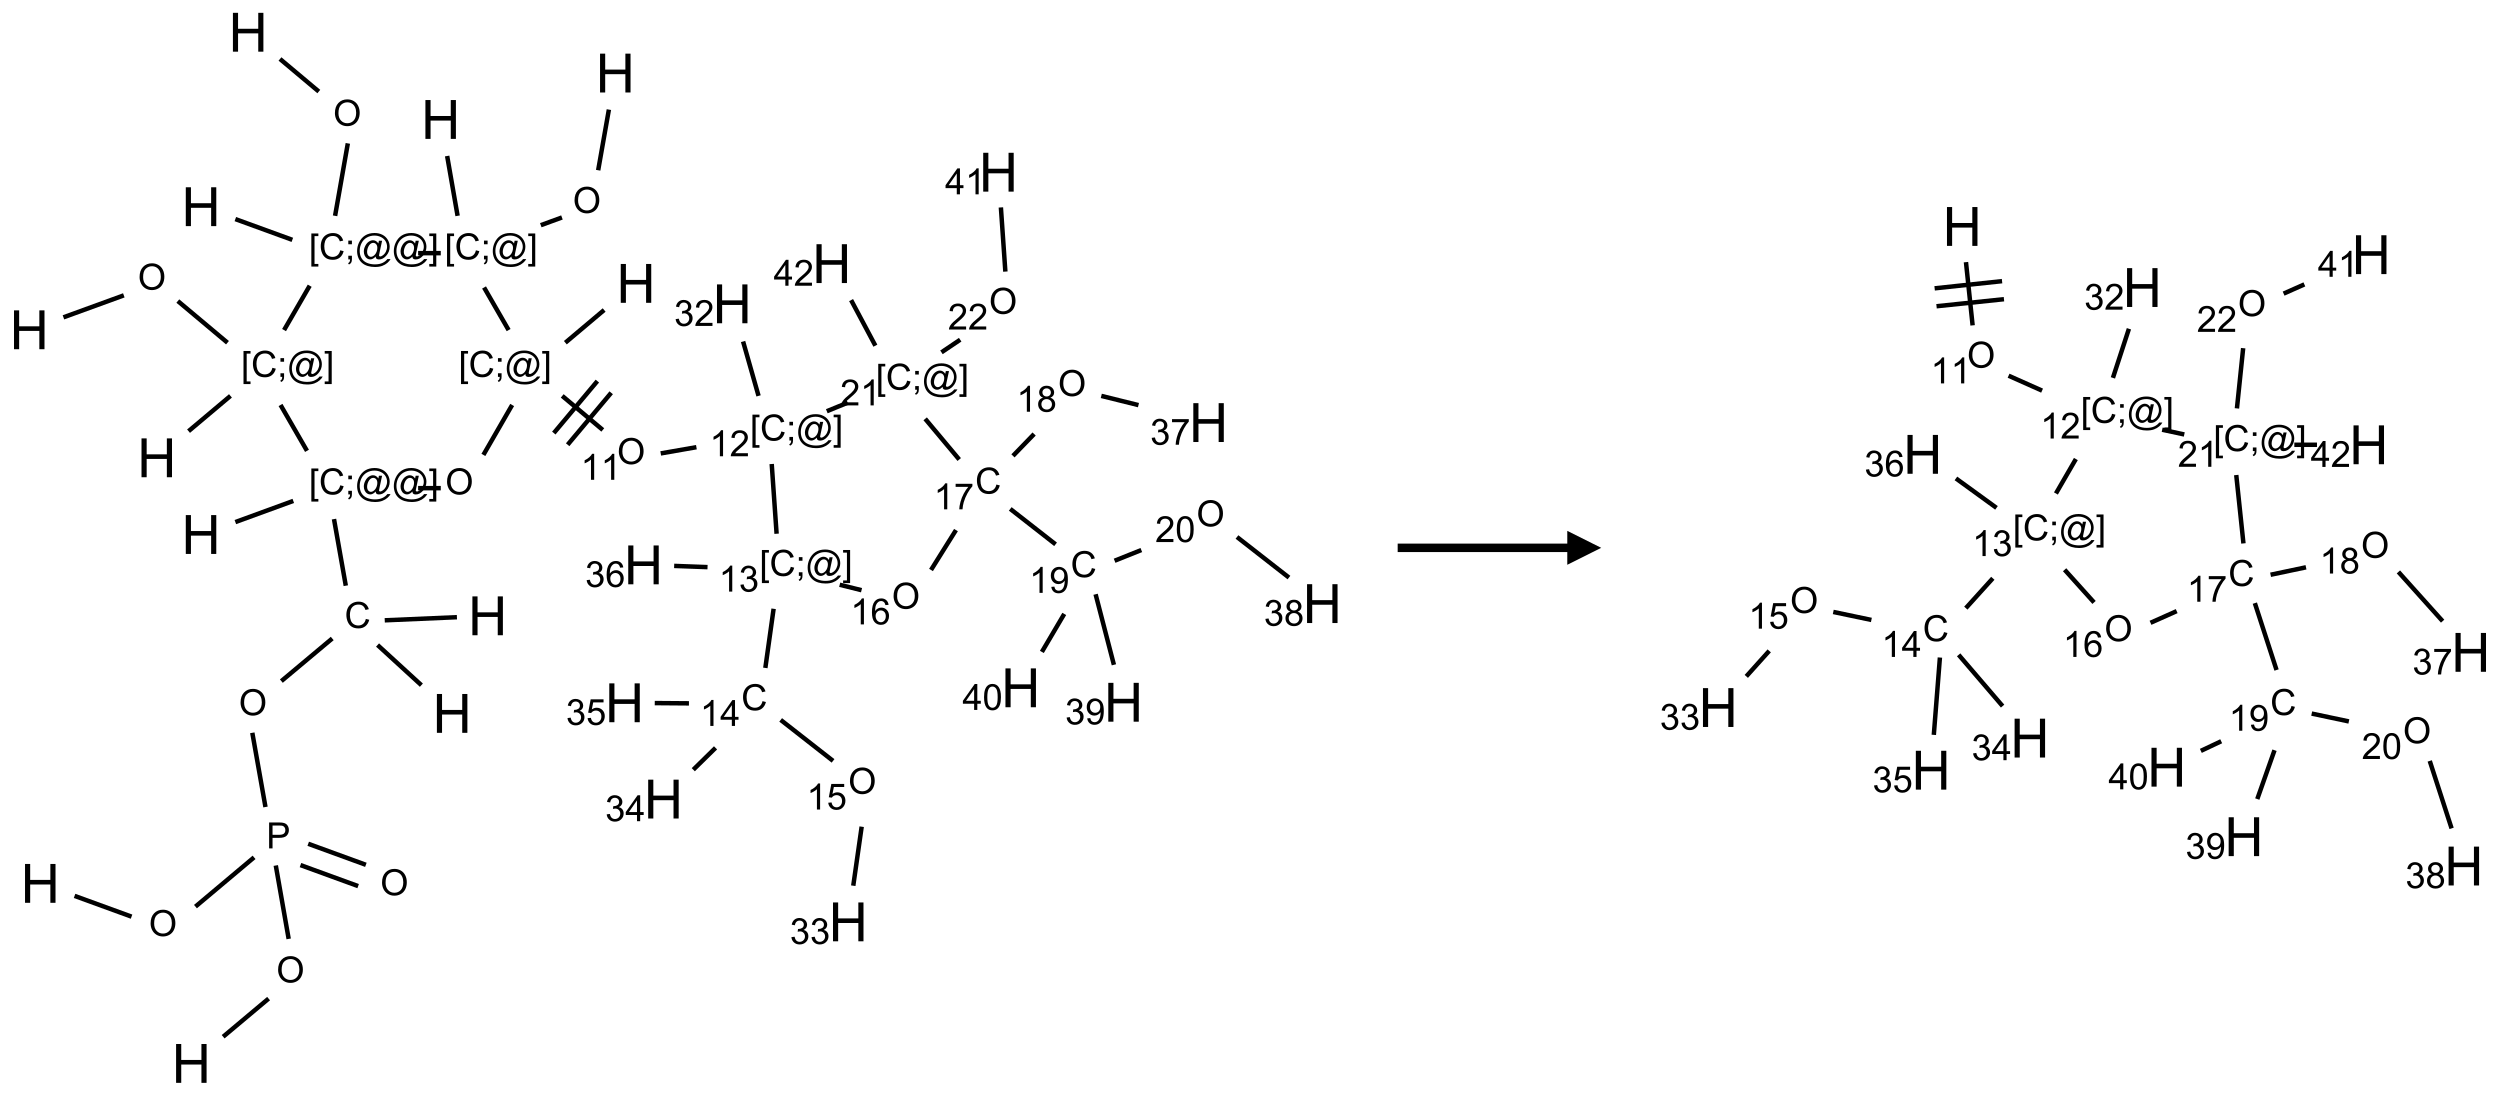<?xml version="1.0" encoding="UTF-8"?>
<svg xmlns="http://www.w3.org/2000/svg" xmlns:xlink="http://www.w3.org/1999/xlink" width="737" height="323" viewBox="0 0 737 323">
<defs>
<g>
<g id="glyph-0-0">
<path d="M 2 0 L 2 -10 L 10 -10 L 10 0 Z M 2.25 -0.25 L 9.75 -0.25 L 9.75 -9.75 L 2.25 -9.75 Z M 2.25 -0.25 "/>
</g>
<g id="glyph-0-1">
<path d="M 1.281 0 L 1.281 -11.453 L 2.797 -11.453 L 2.797 -6.75 L 8.75 -6.75 L 8.75 -11.453 L 10.266 -11.453 L 10.266 0 L 8.75 0 L 8.75 -5.398 L 2.797 -5.398 L 2.797 0 Z M 1.281 0 "/>
</g>
<g id="glyph-1-0">
<path d="M 1.332 0 L 1.332 -6.668 L 6.668 -6.668 L 6.668 0 Z M 1.5 -0.168 L 6.5 -0.168 L 6.5 -6.5 L 1.5 -6.5 Z M 1.5 -0.168 "/>
</g>
<g id="glyph-1-1">
<path d="M 0.516 -3.719 C 0.516 -4.984 0.855 -5.977 1.535 -6.695 C 2.215 -7.414 3.094 -7.77 4.172 -7.77 C 4.875 -7.77 5.512 -7.602 6.078 -7.266 C 6.645 -6.93 7.074 -6.461 7.371 -5.855 C 7.668 -5.254 7.816 -4.57 7.816 -3.809 C 7.816 -3.035 7.66 -2.34 7.348 -1.73 C 7.035 -1.117 6.594 -0.656 6.02 -0.34 C 5.449 -0.027 4.828 0.129 4.168 0.129 C 3.449 0.129 2.805 -0.043 2.238 -0.391 C 1.672 -0.738 1.246 -1.211 0.953 -1.812 C 0.66 -2.414 0.516 -3.047 0.516 -3.719 Z M 1.559 -3.703 C 1.559 -2.781 1.805 -2.059 2.301 -1.527 C 2.793 -1 3.414 -0.734 4.16 -0.734 C 4.922 -0.734 5.547 -1 6.039 -1.535 C 6.531 -2.07 6.777 -2.828 6.777 -3.812 C 6.777 -4.434 6.672 -4.977 6.461 -5.441 C 6.25 -5.902 5.945 -6.262 5.539 -6.52 C 5.133 -6.773 4.68 -6.902 4.176 -6.902 C 3.461 -6.902 2.848 -6.656 2.332 -6.164 C 1.816 -5.672 1.559 -4.852 1.559 -3.703 Z M 1.559 -3.703 "/>
</g>
<g id="glyph-1-2">
<path d="M 0.723 2.121 L 0.723 -7.637 L 2.793 -7.637 L 2.793 -6.859 L 1.66 -6.859 L 1.66 1.344 L 2.793 1.344 L 2.793 2.121 Z M 0.723 2.121 "/>
</g>
<g id="glyph-1-3">
<path d="M 6.27 -2.676 L 7.281 -2.422 C 7.07 -1.594 6.688 -0.961 6.137 -0.523 C 5.586 -0.086 4.914 0.129 4.121 0.129 C 3.297 0.129 2.629 -0.039 2.113 -0.371 C 1.598 -0.707 1.203 -1.191 0.934 -1.828 C 0.664 -2.465 0.531 -3.145 0.531 -3.875 C 0.531 -4.672 0.684 -5.363 0.988 -5.957 C 1.293 -6.547 1.723 -6.996 2.285 -7.305 C 2.844 -7.613 3.461 -7.766 4.137 -7.766 C 4.898 -7.766 5.543 -7.57 6.062 -7.184 C 6.582 -6.793 6.945 -6.246 7.152 -5.543 L 6.156 -5.309 C 5.98 -5.863 5.723 -6.266 5.387 -6.52 C 5.051 -6.773 4.625 -6.902 4.113 -6.902 C 3.527 -6.902 3.039 -6.762 2.645 -6.48 C 2.25 -6.199 1.973 -5.82 1.812 -5.348 C 1.652 -4.871 1.574 -4.383 1.574 -3.879 C 1.574 -3.23 1.668 -2.664 1.855 -2.18 C 2.047 -1.695 2.34 -1.332 2.738 -1.094 C 3.137 -0.855 3.57 -0.734 4.035 -0.734 C 4.602 -0.734 5.082 -0.898 5.473 -1.223 C 5.867 -1.551 6.133 -2.035 6.27 -2.676 Z M 6.27 -2.676 "/>
</g>
<g id="glyph-1-4">
<path d="M 0.949 -4.465 L 0.949 -5.531 L 2.016 -5.531 L 2.016 -4.465 Z M 0.949 0 L 0.949 -1.066 L 2.016 -1.066 L 2.016 0 C 2.016 0.391 1.945 0.711 1.809 0.949 C 1.668 1.191 1.449 1.379 1.145 1.512 L 0.887 1.109 C 1.082 1.023 1.23 0.895 1.324 0.727 C 1.418 0.559 1.469 0.316 1.48 0 Z M 0.949 0 "/>
</g>
<g id="glyph-1-5">
<path d="M 6.047 -0.848 C 5.82 -0.59 5.57 -0.379 5.289 -0.223 C 5.008 -0.062 4.73 0.016 4.449 0.016 C 4.141 0.016 3.84 -0.074 3.547 -0.254 C 3.254 -0.434 3.02 -0.715 2.836 -1.09 C 2.652 -1.465 2.562 -1.875 2.562 -2.324 C 2.562 -2.875 2.703 -3.43 2.988 -3.98 C 3.27 -4.535 3.621 -4.953 4.043 -5.23 C 4.461 -5.508 4.871 -5.645 5.266 -5.645 C 5.566 -5.645 5.855 -5.566 6.129 -5.41 C 6.402 -5.25 6.641 -5.012 6.84 -4.688 L 7.016 -5.496 L 7.949 -5.496 L 7.199 -2 C 7.094 -1.516 7.043 -1.246 7.043 -1.191 C 7.043 -1.098 7.078 -1.02 7.148 -0.949 C 7.219 -0.883 7.305 -0.848 7.406 -0.848 C 7.59 -0.848 7.832 -0.953 8.129 -1.168 C 8.527 -1.445 8.84 -1.816 9.07 -2.285 C 9.301 -2.75 9.418 -3.234 9.418 -3.73 C 9.418 -4.309 9.27 -4.852 8.973 -5.355 C 8.676 -5.859 8.23 -6.262 7.645 -6.562 C 7.055 -6.863 6.406 -7.016 5.691 -7.016 C 4.879 -7.016 4.137 -6.824 3.465 -6.445 C 2.793 -6.066 2.273 -5.52 1.902 -4.809 C 1.535 -4.098 1.348 -3.34 1.348 -2.527 C 1.348 -1.676 1.535 -0.941 1.902 -0.328 C 2.273 0.285 2.809 0.742 3.508 1.035 C 4.207 1.328 4.984 1.473 5.832 1.473 C 6.742 1.473 7.504 1.32 8.121 1.016 C 8.734 0.711 9.195 0.34 9.5 -0.098 L 10.441 -0.098 C 10.266 0.266 9.961 0.637 9.531 1.016 C 9.102 1.395 8.59 1.695 7.996 1.914 C 7.402 2.133 6.688 2.246 5.848 2.246 C 5.078 2.246 4.367 2.145 3.715 1.949 C 3.066 1.75 2.512 1.453 2.051 1.055 C 1.594 0.656 1.25 0.199 1.016 -0.316 C 0.723 -0.973 0.578 -1.684 0.578 -2.441 C 0.578 -3.289 0.75 -4.098 1.098 -4.863 C 1.523 -5.805 2.125 -6.527 2.902 -7.027 C 3.684 -7.527 4.629 -7.777 5.738 -7.777 C 6.602 -7.777 7.375 -7.602 8.059 -7.246 C 8.746 -6.895 9.285 -6.371 9.684 -5.672 C 10.02 -5.07 10.188 -4.418 10.188 -3.715 C 10.188 -2.707 9.832 -1.812 9.125 -1.031 C 8.492 -0.328 7.801 0.02 7.051 0.02 C 6.812 0.02 6.617 -0.016 6.473 -0.09 C 6.324 -0.16 6.215 -0.266 6.145 -0.402 C 6.102 -0.488 6.066 -0.637 6.047 -0.848 Z M 3.527 -2.262 C 3.527 -1.785 3.641 -1.414 3.863 -1.152 C 4.09 -0.887 4.348 -0.754 4.641 -0.754 C 4.836 -0.754 5.039 -0.812 5.254 -0.93 C 5.469 -1.047 5.676 -1.219 5.871 -1.449 C 6.066 -1.676 6.23 -1.969 6.355 -2.32 C 6.48 -2.672 6.543 -3.027 6.543 -3.379 C 6.543 -3.852 6.426 -4.219 6.191 -4.48 C 5.957 -4.738 5.672 -4.871 5.332 -4.871 C 5.109 -4.871 4.902 -4.812 4.707 -4.699 C 4.512 -4.586 4.32 -4.406 4.137 -4.156 C 3.953 -3.906 3.805 -3.602 3.691 -3.246 C 3.582 -2.887 3.527 -2.559 3.527 -2.262 Z M 3.527 -2.262 "/>
</g>
<g id="glyph-1-6">
<path d="M 2.27 2.121 L 0.203 2.121 L 0.203 1.344 L 1.332 1.344 L 1.332 -6.859 L 0.203 -6.859 L 0.203 -7.637 L 2.27 -7.637 Z M 2.27 2.121 "/>
</g>
<g id="glyph-1-7">
<path d="M 0.824 0 L 0.824 -7.637 L 3.703 -7.637 C 4.211 -7.637 4.598 -7.609 4.863 -7.562 C 5.238 -7.5 5.555 -7.383 5.809 -7.207 C 6.062 -7.031 6.266 -6.785 6.418 -6.469 C 6.574 -6.152 6.652 -5.805 6.652 -5.426 C 6.652 -4.777 6.445 -4.227 6.031 -3.777 C 5.617 -3.328 4.871 -3.105 3.793 -3.105 L 1.832 -3.105 L 1.832 0 Z M 1.832 -4.004 L 3.809 -4.004 C 4.461 -4.004 4.922 -4.125 5.199 -4.371 C 5.473 -4.613 5.609 -4.953 5.609 -5.395 C 5.609 -5.715 5.527 -5.988 5.367 -6.215 C 5.207 -6.441 4.992 -6.594 4.73 -6.668 C 4.559 -6.711 4.246 -6.734 3.785 -6.734 L 1.832 -6.734 Z M 1.832 -4.004 "/>
</g>
<g id="glyph-1-8">
<path d="M 3.973 0 L 3.035 0 L 3.035 -5.973 C 2.809 -5.758 2.516 -5.543 2.148 -5.328 C 1.781 -5.113 1.453 -4.953 1.16 -4.844 L 1.16 -5.75 C 1.684 -5.996 2.145 -6.297 2.535 -6.645 C 2.93 -6.996 3.207 -7.336 3.371 -7.668 L 3.973 -7.668 Z M 3.973 0 "/>
</g>
<g id="glyph-1-9">
<path d="M 5.371 -0.902 L 5.371 0 L 0.324 0 C 0.316 -0.227 0.352 -0.441 0.434 -0.652 C 0.562 -0.996 0.766 -1.332 1.051 -1.668 C 1.332 -2 1.742 -2.387 2.277 -2.824 C 3.105 -3.504 3.668 -4.043 3.957 -4.441 C 4.25 -4.84 4.395 -5.215 4.395 -5.566 C 4.395 -5.938 4.262 -6.254 3.996 -6.508 C 3.73 -6.762 3.387 -6.891 2.957 -6.891 C 2.508 -6.891 2.145 -6.754 1.875 -6.484 C 1.605 -6.215 1.469 -5.84 1.465 -5.359 L 0.5 -5.457 C 0.566 -6.176 0.812 -6.727 1.246 -7.102 C 1.676 -7.477 2.254 -7.668 2.98 -7.668 C 3.711 -7.668 4.293 -7.465 4.719 -7.059 C 5.145 -6.652 5.359 -6.148 5.359 -5.547 C 5.359 -5.242 5.297 -4.941 5.172 -4.645 C 5.047 -4.352 4.84 -4.039 4.551 -3.715 C 4.262 -3.387 3.777 -2.938 3.105 -2.371 C 2.543 -1.898 2.18 -1.578 2.02 -1.41 C 1.859 -1.242 1.73 -1.07 1.625 -0.902 Z M 5.371 -0.902 "/>
</g>
<g id="glyph-1-10">
<path d="M 0.449 -2.016 L 1.387 -2.141 C 1.492 -1.609 1.676 -1.227 1.934 -0.992 C 2.191 -0.758 2.508 -0.641 2.879 -0.641 C 3.32 -0.641 3.695 -0.793 3.996 -1.098 C 4.301 -1.402 4.453 -1.781 4.453 -2.234 C 4.453 -2.664 4.312 -3.02 4.031 -3.301 C 3.75 -3.578 3.391 -3.719 2.957 -3.719 C 2.781 -3.719 2.562 -3.684 2.297 -3.613 L 2.402 -4.438 C 2.465 -4.43 2.516 -4.426 2.551 -4.426 C 2.949 -4.426 3.312 -4.531 3.629 -4.738 C 3.949 -4.949 4.109 -5.27 4.109 -5.703 C 4.109 -6.047 3.992 -6.332 3.762 -6.559 C 3.527 -6.785 3.227 -6.895 2.859 -6.895 C 2.496 -6.895 2.191 -6.781 1.949 -6.551 C 1.707 -6.324 1.547 -5.98 1.48 -5.52 L 0.543 -5.688 C 0.656 -6.316 0.918 -6.805 1.324 -7.148 C 1.73 -7.492 2.234 -7.668 2.84 -7.668 C 3.254 -7.668 3.641 -7.578 3.988 -7.398 C 4.34 -7.219 4.609 -6.977 4.793 -6.668 C 4.98 -6.359 5.074 -6.031 5.074 -5.684 C 5.074 -5.352 4.984 -5.051 4.809 -4.781 C 4.629 -4.512 4.367 -4.297 4.02 -4.137 C 4.473 -4.031 4.824 -3.816 5.074 -3.488 C 5.324 -3.16 5.449 -2.75 5.449 -2.254 C 5.449 -1.59 5.203 -1.023 4.719 -0.559 C 4.234 -0.098 3.617 0.137 2.875 0.137 C 2.203 0.137 1.648 -0.062 1.207 -0.465 C 0.762 -0.863 0.512 -1.379 0.449 -2.016 Z M 0.449 -2.016 "/>
</g>
<g id="glyph-1-11">
<path d="M 3.449 0 L 3.449 -1.828 L 0.137 -1.828 L 0.137 -2.688 L 3.621 -7.637 L 4.387 -7.637 L 4.387 -2.688 L 5.418 -2.688 L 5.418 -1.828 L 4.387 -1.828 L 4.387 0 Z M 3.449 -2.688 L 3.449 -6.129 L 1.059 -2.688 Z M 3.449 -2.688 "/>
</g>
<g id="glyph-1-12">
<path d="M 0.441 -2 L 1.426 -2.082 C 1.5 -1.605 1.668 -1.242 1.934 -1.004 C 2.199 -0.762 2.52 -0.641 2.895 -0.641 C 3.348 -0.641 3.73 -0.812 4.043 -1.152 C 4.355 -1.492 4.512 -1.941 4.512 -2.504 C 4.512 -3.039 4.359 -3.461 4.059 -3.77 C 3.758 -4.078 3.367 -4.234 2.879 -4.234 C 2.578 -4.234 2.305 -4.164 2.062 -4.027 C 1.82 -3.891 1.629 -3.715 1.488 -3.496 L 0.609 -3.609 L 1.348 -7.531 L 5.145 -7.531 L 5.145 -6.637 L 2.098 -6.637 L 1.688 -4.582 C 2.145 -4.902 2.625 -5.062 3.129 -5.062 C 3.797 -5.062 4.359 -4.832 4.816 -4.371 C 5.277 -3.91 5.504 -3.312 5.504 -2.59 C 5.504 -1.898 5.305 -1.301 4.902 -0.797 C 4.41 -0.18 3.742 0.129 2.895 0.129 C 2.199 0.129 1.633 -0.062 1.195 -0.453 C 0.758 -0.844 0.504 -1.359 0.441 -2 Z M 0.441 -2 "/>
</g>
<g id="glyph-1-13">
<path d="M 5.309 -5.766 L 4.375 -5.691 C 4.293 -6.059 4.172 -6.328 4.02 -6.496 C 3.766 -6.762 3.453 -6.895 3.082 -6.895 C 2.785 -6.895 2.523 -6.812 2.297 -6.645 C 2 -6.43 1.77 -6.117 1.598 -5.703 C 1.43 -5.289 1.34 -4.703 1.332 -3.938 C 1.559 -4.281 1.836 -4.535 2.16 -4.703 C 2.488 -4.871 2.828 -4.953 3.188 -4.953 C 3.812 -4.953 4.344 -4.723 4.785 -4.262 C 5.223 -3.801 5.441 -3.207 5.441 -2.48 C 5.441 -2 5.34 -1.555 5.133 -1.145 C 4.926 -0.73 4.641 -0.418 4.281 -0.199 C 3.922 0.02 3.512 0.129 3.051 0.129 C 2.27 0.129 1.633 -0.156 1.141 -0.73 C 0.648 -1.305 0.402 -2.254 0.402 -3.574 C 0.402 -5.051 0.672 -6.121 1.219 -6.793 C 1.695 -7.375 2.336 -7.668 3.141 -7.668 C 3.742 -7.668 4.234 -7.5 4.617 -7.16 C 5 -6.824 5.23 -6.359 5.309 -5.766 Z M 1.48 -2.473 C 1.48 -2.152 1.547 -1.844 1.684 -1.547 C 1.82 -1.25 2.016 -1.027 2.262 -0.871 C 2.508 -0.719 2.766 -0.641 3.035 -0.641 C 3.434 -0.641 3.773 -0.801 4.059 -1.121 C 4.344 -1.441 4.484 -1.875 4.484 -2.422 C 4.484 -2.949 4.344 -3.367 4.062 -3.668 C 3.781 -3.973 3.426 -4.125 3 -4.125 C 2.578 -4.125 2.219 -3.973 1.922 -3.668 C 1.625 -3.363 1.48 -2.969 1.48 -2.473 Z M 1.48 -2.473 "/>
</g>
<g id="glyph-1-14">
<path d="M 0.504 -6.637 L 0.504 -7.535 L 5.449 -7.535 L 5.449 -6.809 C 4.961 -6.289 4.48 -5.602 4.004 -4.746 C 3.527 -3.887 3.156 -3.004 2.895 -2.098 C 2.707 -1.461 2.59 -0.762 2.535 0 L 1.574 0 C 1.582 -0.602 1.703 -1.328 1.926 -2.176 C 2.152 -3.027 2.477 -3.848 2.898 -4.637 C 3.32 -5.426 3.77 -6.094 4.246 -6.637 Z M 0.504 -6.637 "/>
</g>
<g id="glyph-1-15">
<path d="M 1.887 -4.141 C 1.496 -4.281 1.207 -4.484 1.02 -4.75 C 0.832 -5.016 0.738 -5.328 0.738 -5.699 C 0.738 -6.254 0.938 -6.719 1.34 -7.098 C 1.738 -7.477 2.27 -7.668 2.934 -7.668 C 3.598 -7.668 4.137 -7.473 4.543 -7.086 C 4.949 -6.699 5.152 -6.227 5.152 -5.672 C 5.152 -5.316 5.059 -5.008 4.871 -4.746 C 4.688 -4.484 4.406 -4.281 4.027 -4.141 C 4.496 -3.988 4.852 -3.742 5.098 -3.402 C 5.34 -3.062 5.465 -2.656 5.465 -2.184 C 5.465 -1.531 5.234 -0.98 4.77 -0.535 C 4.309 -0.09 3.703 0.129 2.949 0.129 C 2.195 0.129 1.586 -0.094 1.125 -0.539 C 0.664 -0.984 0.434 -1.543 0.434 -2.207 C 0.434 -2.703 0.559 -3.121 0.809 -3.457 C 1.062 -3.793 1.422 -4.02 1.887 -4.141 Z M 1.699 -5.73 C 1.699 -5.367 1.812 -5.074 2.047 -4.844 C 2.281 -4.613 2.582 -4.5 2.953 -4.5 C 3.312 -4.5 3.609 -4.613 3.84 -4.84 C 4.07 -5.066 4.188 -5.348 4.188 -5.676 C 4.188 -6.02 4.07 -6.309 3.832 -6.543 C 3.594 -6.777 3.297 -6.895 2.941 -6.895 C 2.586 -6.895 2.289 -6.781 2.051 -6.551 C 1.816 -6.324 1.699 -6.047 1.699 -5.73 Z M 1.395 -2.203 C 1.395 -1.938 1.461 -1.676 1.586 -1.426 C 1.711 -1.176 1.902 -0.984 2.152 -0.848 C 2.402 -0.711 2.672 -0.641 2.957 -0.641 C 3.406 -0.641 3.777 -0.785 4.066 -1.074 C 4.359 -1.363 4.504 -1.727 4.504 -2.172 C 4.504 -2.625 4.355 -2.996 4.055 -3.293 C 3.754 -3.586 3.379 -3.734 2.926 -3.734 C 2.484 -3.734 2.121 -3.59 1.832 -3.297 C 1.543 -3.004 1.395 -2.641 1.395 -2.203 Z M 1.395 -2.203 "/>
</g>
<g id="glyph-1-16">
<path d="M 0.582 -1.766 L 1.484 -1.848 C 1.562 -1.426 1.707 -1.117 1.922 -0.926 C 2.137 -0.734 2.414 -0.641 2.75 -0.641 C 3.039 -0.641 3.289 -0.707 3.508 -0.84 C 3.727 -0.973 3.902 -1.148 4.043 -1.367 C 4.18 -1.586 4.297 -1.887 4.391 -2.262 C 4.484 -2.637 4.531 -3.016 4.531 -3.406 C 4.531 -3.449 4.531 -3.512 4.527 -3.594 C 4.34 -3.297 4.082 -3.055 3.758 -2.867 C 3.434 -2.68 3.082 -2.59 2.703 -2.59 C 2.07 -2.59 1.535 -2.816 1.098 -3.277 C 0.66 -3.734 0.441 -4.34 0.441 -5.09 C 0.441 -5.863 0.672 -6.484 1.129 -6.957 C 1.586 -7.43 2.156 -7.668 2.844 -7.668 C 3.34 -7.668 3.793 -7.531 4.207 -7.266 C 4.617 -7 4.93 -6.617 5.145 -6.121 C 5.355 -5.629 5.465 -4.91 5.465 -3.973 C 5.465 -2.996 5.359 -2.223 5.145 -1.645 C 4.934 -1.066 4.617 -0.625 4.199 -0.324 C 3.781 -0.02 3.293 0.129 2.73 0.129 C 2.133 0.129 1.645 -0.035 1.266 -0.367 C 0.887 -0.699 0.66 -1.164 0.582 -1.766 Z M 4.422 -5.137 C 4.422 -5.676 4.277 -6.102 3.992 -6.418 C 3.707 -6.734 3.359 -6.891 2.957 -6.891 C 2.543 -6.891 2.18 -6.719 1.871 -6.379 C 1.562 -6.039 1.406 -5.598 1.406 -5.059 C 1.406 -4.57 1.555 -4.176 1.848 -3.871 C 2.141 -3.566 2.5 -3.418 2.934 -3.418 C 3.367 -3.418 3.723 -3.57 4.004 -3.871 C 4.281 -4.176 4.422 -4.598 4.422 -5.137 Z M 4.422 -5.137 "/>
</g>
<g id="glyph-1-17">
<path d="M 0.441 -3.766 C 0.441 -4.668 0.535 -5.395 0.723 -5.945 C 0.906 -6.496 1.184 -6.922 1.551 -7.219 C 1.918 -7.516 2.375 -7.668 2.934 -7.668 C 3.344 -7.668 3.703 -7.586 4.012 -7.418 C 4.32 -7.254 4.574 -7.016 4.777 -6.707 C 4.977 -6.395 5.137 -6.016 5.25 -5.57 C 5.363 -5.125 5.422 -4.523 5.422 -3.766 C 5.422 -2.871 5.328 -2.148 5.145 -1.598 C 4.961 -1.047 4.688 -0.621 4.32 -0.32 C 3.953 -0.02 3.492 0.129 2.934 0.129 C 2.195 0.129 1.617 -0.133 1.199 -0.66 C 0.695 -1.297 0.441 -2.332 0.441 -3.766 Z M 1.406 -3.766 C 1.406 -2.512 1.555 -1.68 1.848 -1.262 C 2.141 -0.848 2.5 -0.641 2.934 -0.641 C 3.363 -0.641 3.727 -0.848 4.02 -1.266 C 4.312 -1.684 4.457 -2.516 4.457 -3.766 C 4.457 -5.023 4.312 -5.859 4.02 -6.27 C 3.727 -6.684 3.359 -6.891 2.922 -6.891 C 2.492 -6.891 2.148 -6.707 1.891 -6.344 C 1.566 -5.879 1.406 -5.02 1.406 -3.766 Z M 1.406 -3.766 "/>
</g>
</g>
</defs>
<path fill="none" stroke-width="0.033" stroke-linecap="butt" stroke-linejoin="miter" stroke="rgb(0%, 0%, 0%)" stroke-opacity="1" stroke-miterlimit="10" d="M 1.848 0.197 L 2.134 0.437 " transform="matrix(40, 0, 0, 40, 8.621, 9.508)"/>
<path fill="none" stroke-width="0.033" stroke-linecap="butt" stroke-linejoin="miter" stroke="rgb(0%, 0%, 0%)" stroke-opacity="1" stroke-miterlimit="10" d="M 2.348 0.819 L 2.254 1.353 " transform="matrix(40, 0, 0, 40, 8.621, 9.508)"/>
<path fill="none" stroke-width="0.033" stroke-linecap="butt" stroke-linejoin="miter" stroke="rgb(0%, 0%, 0%)" stroke-opacity="1" stroke-miterlimit="10" d="M 1.939 1.53 L 1.519 1.377 " transform="matrix(40, 0, 0, 40, 8.621, 9.508)"/>
<path fill="none" stroke-width="0.033" stroke-linecap="butt" stroke-linejoin="miter" stroke="rgb(0%, 0%, 0%)" stroke-opacity="1" stroke-miterlimit="10" d="M 2.067 1.868 L 1.878 2.195 " transform="matrix(40, 0, 0, 40, 8.621, 9.508)"/>
<path fill="none" stroke-width="0.033" stroke-linecap="butt" stroke-linejoin="miter" stroke="rgb(0%, 0%, 0%)" stroke-opacity="1" stroke-miterlimit="10" d="M 1.483 2.68 L 1.174 2.94 " transform="matrix(40, 0, 0, 40, 8.621, 9.508)"/>
<path fill="none" stroke-width="0.033" stroke-linecap="butt" stroke-linejoin="miter" stroke="rgb(0%, 0%, 0%)" stroke-opacity="1" stroke-miterlimit="10" d="M 1.461 2.288 L 1.095 1.981 " transform="matrix(40, 0, 0, 40, 8.621, 9.508)"/>
<path fill="none" stroke-width="0.033" stroke-linecap="butt" stroke-linejoin="miter" stroke="rgb(0%, 0%, 0%)" stroke-opacity="1" stroke-miterlimit="10" d="M 0.697 1.939 L 0.252 2.101 " transform="matrix(40, 0, 0, 40, 8.621, 9.508)"/>
<path fill="none" stroke-width="0.033" stroke-linecap="butt" stroke-linejoin="miter" stroke="rgb(0%, 0%, 0%)" stroke-opacity="1" stroke-miterlimit="10" d="M 1.852 2.747 L 2.047 3.085 " transform="matrix(40, 0, 0, 40, 8.621, 9.508)"/>
<path fill="none" stroke-width="0.033" stroke-linecap="butt" stroke-linejoin="miter" stroke="rgb(0%, 0%, 0%)" stroke-opacity="1" stroke-miterlimit="10" d="M 1.946 3.454 L 1.519 3.61 " transform="matrix(40, 0, 0, 40, 8.621, 9.508)"/>
<path fill="none" stroke-width="0.033" stroke-linecap="butt" stroke-linejoin="miter" stroke="rgb(0%, 0%, 0%)" stroke-opacity="1" stroke-miterlimit="10" d="M 2.246 3.588 L 2.333 4.079 " transform="matrix(40, 0, 0, 40, 8.621, 9.508)"/>
<path fill="none" stroke-width="0.033" stroke-linecap="butt" stroke-linejoin="miter" stroke="rgb(0%, 0%, 0%)" stroke-opacity="1" stroke-miterlimit="10" d="M 2.62 4.334 L 3.152 4.311 " transform="matrix(40, 0, 0, 40, 8.621, 9.508)"/>
<path fill="none" stroke-width="0.033" stroke-linecap="butt" stroke-linejoin="miter" stroke="rgb(0%, 0%, 0%)" stroke-opacity="1" stroke-miterlimit="10" d="M 2.567 4.516 L 2.89 4.812 " transform="matrix(40, 0, 0, 40, 8.621, 9.508)"/>
<path fill="none" stroke-width="0.033" stroke-linecap="butt" stroke-linejoin="miter" stroke="rgb(0%, 0%, 0%)" stroke-opacity="1" stroke-miterlimit="10" d="M 2.233 4.468 L 1.858 4.782 " transform="matrix(40, 0, 0, 40, 8.621, 9.508)"/>
<path fill="none" stroke-width="0.033" stroke-linecap="butt" stroke-linejoin="miter" stroke="rgb(0%, 0%, 0%)" stroke-opacity="1" stroke-miterlimit="10" d="M 1.644 5.163 L 1.741 5.71 " transform="matrix(40, 0, 0, 40, 8.621, 9.508)"/>
<path fill="none" stroke-width="0.033" stroke-linecap="butt" stroke-linejoin="miter" stroke="rgb(0%, 0%, 0%)" stroke-opacity="1" stroke-miterlimit="10" d="M 1.999 6.138 L 2.424 6.293 " transform="matrix(40, 0, 0, 40, 8.621, 9.508)"/>
<path fill="none" stroke-width="0.033" stroke-linecap="butt" stroke-linejoin="miter" stroke="rgb(0%, 0%, 0%)" stroke-opacity="1" stroke-miterlimit="10" d="M 2.056 5.981 L 2.481 6.136 " transform="matrix(40, 0, 0, 40, 8.621, 9.508)"/>
<path fill="none" stroke-width="0.033" stroke-linecap="butt" stroke-linejoin="miter" stroke="rgb(0%, 0%, 0%)" stroke-opacity="1" stroke-miterlimit="10" d="M 1.657 6.081 L 1.225 6.444 " transform="matrix(40, 0, 0, 40, 8.621, 9.508)"/>
<path fill="none" stroke-width="0.033" stroke-linecap="butt" stroke-linejoin="miter" stroke="rgb(0%, 0%, 0%)" stroke-opacity="1" stroke-miterlimit="10" d="M 0.754 6.518 L 0.334 6.365 " transform="matrix(40, 0, 0, 40, 8.621, 9.508)"/>
<path fill="none" stroke-width="0.033" stroke-linecap="butt" stroke-linejoin="miter" stroke="rgb(0%, 0%, 0%)" stroke-opacity="1" stroke-miterlimit="10" d="M 1.817 6.141 L 1.912 6.682 " transform="matrix(40, 0, 0, 40, 8.621, 9.508)"/>
<path fill="none" stroke-width="0.033" stroke-linecap="butt" stroke-linejoin="miter" stroke="rgb(0%, 0%, 0%)" stroke-opacity="1" stroke-miterlimit="10" d="M 1.764 7.122 L 1.429 7.403 " transform="matrix(40, 0, 0, 40, 8.621, 9.508)"/>
<path fill="none" stroke-width="0.033" stroke-linecap="butt" stroke-linejoin="miter" stroke="rgb(0%, 0%, 0%)" stroke-opacity="1" stroke-miterlimit="10" d="M 2.866 3.36 L 3.033 3.36 " transform="matrix(40, 0, 0, 40, 8.621, 9.508)"/>
<path fill="none" stroke-width="0.033" stroke-linecap="butt" stroke-linejoin="miter" stroke="rgb(0%, 0%, 0%)" stroke-opacity="1" stroke-miterlimit="10" d="M 3.347 3.115 L 3.559 2.747 " transform="matrix(40, 0, 0, 40, 8.621, 9.508)"/>
<path fill="none" stroke-width="0.033" stroke-linecap="butt" stroke-linejoin="miter" stroke="rgb(0%, 0%, 0%)" stroke-opacity="1" stroke-miterlimit="10" d="M 3.951 2.288 L 4.237 2.047 " transform="matrix(40, 0, 0, 40, 8.621, 9.508)"/>
<path fill="none" stroke-width="0.033" stroke-linecap="butt" stroke-linejoin="miter" stroke="rgb(0%, 0%, 0%)" stroke-opacity="1" stroke-miterlimit="10" d="M 3.928 2.68 L 4.227 2.931 " transform="matrix(40, 0, 0, 40, 8.621, 9.508)"/>
<path fill="none" stroke-width="0.033" stroke-linecap="butt" stroke-linejoin="miter" stroke="rgb(0%, 0%, 0%)" stroke-opacity="1" stroke-miterlimit="10" d="M 3.968 3.04 L 4.289 2.657 " transform="matrix(40, 0, 0, 40, 8.621, 9.508)"/>
<path fill="none" stroke-width="0.033" stroke-linecap="butt" stroke-linejoin="miter" stroke="rgb(0%, 0%, 0%)" stroke-opacity="1" stroke-miterlimit="10" d="M 3.866 2.954 L 4.187 2.571 " transform="matrix(40, 0, 0, 40, 8.621, 9.508)"/>
<path fill="none" stroke-width="0.033" stroke-linecap="butt" stroke-linejoin="miter" stroke="rgb(0%, 0%, 0%)" stroke-opacity="1" stroke-miterlimit="10" d="M 4.654 3.104 L 4.917 3.058 " transform="matrix(40, 0, 0, 40, 8.621, 9.508)"/>
<path fill="none" stroke-width="0.033" stroke-linecap="butt" stroke-linejoin="miter" stroke="rgb(0%, 0%, 0%)" stroke-opacity="1" stroke-miterlimit="10" d="M 5.375 2.68 L 5.261 2.279 " transform="matrix(40, 0, 0, 40, 8.621, 9.508)"/>
<path fill="none" stroke-width="0.033" stroke-linecap="butt" stroke-linejoin="miter" stroke="rgb(0%, 0%, 0%)" stroke-opacity="1" stroke-miterlimit="10" d="M 5.472 3.182 L 5.508 3.696 " transform="matrix(40, 0, 0, 40, 8.621, 9.508)"/>
<path fill="none" stroke-width="0.033" stroke-linecap="butt" stroke-linejoin="miter" stroke="rgb(0%, 0%, 0%)" stroke-opacity="1" stroke-miterlimit="10" d="M 5.486 4.249 L 5.425 4.685 " transform="matrix(40, 0, 0, 40, 8.621, 9.508)"/>
<path fill="none" stroke-width="0.033" stroke-linecap="butt" stroke-linejoin="miter" stroke="rgb(0%, 0%, 0%)" stroke-opacity="1" stroke-miterlimit="10" d="M 5.538 5.068 L 5.924 5.37 " transform="matrix(40, 0, 0, 40, 8.621, 9.508)"/>
<path fill="none" stroke-width="0.033" stroke-linecap="butt" stroke-linejoin="miter" stroke="rgb(0%, 0%, 0%)" stroke-opacity="1" stroke-miterlimit="10" d="M 6.135 5.855 L 6.073 6.29 " transform="matrix(40, 0, 0, 40, 8.621, 9.508)"/>
<path fill="none" stroke-width="0.033" stroke-linecap="butt" stroke-linejoin="miter" stroke="rgb(0%, 0%, 0%)" stroke-opacity="1" stroke-miterlimit="10" d="M 5.058 5.274 L 4.894 5.435 " transform="matrix(40, 0, 0, 40, 8.621, 9.508)"/>
<path fill="none" stroke-width="0.033" stroke-linecap="butt" stroke-linejoin="miter" stroke="rgb(0%, 0%, 0%)" stroke-opacity="1" stroke-miterlimit="10" d="M 4.862 4.946 L 4.61 4.944 " transform="matrix(40, 0, 0, 40, 8.621, 9.508)"/>
<path fill="none" stroke-width="0.033" stroke-linecap="butt" stroke-linejoin="miter" stroke="rgb(0%, 0%, 0%)" stroke-opacity="1" stroke-miterlimit="10" d="M 4.999 3.942 L 4.753 3.933 " transform="matrix(40, 0, 0, 40, 8.621, 9.508)"/>
<path fill="none" stroke-width="0.033" stroke-linecap="butt" stroke-linejoin="miter" stroke="rgb(0%, 0%, 0%)" stroke-opacity="1" stroke-miterlimit="10" d="M 5.973 4.072 L 6.134 4.112 " transform="matrix(40, 0, 0, 40, 8.621, 9.508)"/>
<path fill="none" stroke-width="0.033" stroke-linecap="butt" stroke-linejoin="miter" stroke="rgb(0%, 0%, 0%)" stroke-opacity="1" stroke-miterlimit="10" d="M 6.646 3.963 L 6.83 3.669 " transform="matrix(40, 0, 0, 40, 8.621, 9.508)"/>
<path fill="none" stroke-width="0.033" stroke-linecap="butt" stroke-linejoin="miter" stroke="rgb(0%, 0%, 0%)" stroke-opacity="1" stroke-miterlimit="10" d="M 7.25 3.122 L 7.406 2.961 " transform="matrix(40, 0, 0, 40, 8.621, 9.508)"/>
<path fill="none" stroke-width="0.033" stroke-linecap="butt" stroke-linejoin="miter" stroke="rgb(0%, 0%, 0%)" stroke-opacity="1" stroke-miterlimit="10" d="M 7.901 2.68 L 8.175 2.748 " transform="matrix(40, 0, 0, 40, 8.621, 9.508)"/>
<path fill="none" stroke-width="0.033" stroke-linecap="butt" stroke-linejoin="miter" stroke="rgb(0%, 0%, 0%)" stroke-opacity="1" stroke-miterlimit="10" d="M 7.23 3.513 L 7.564 3.774 " transform="matrix(40, 0, 0, 40, 8.621, 9.508)"/>
<path fill="none" stroke-width="0.033" stroke-linecap="butt" stroke-linejoin="miter" stroke="rgb(0%, 0%, 0%)" stroke-opacity="1" stroke-miterlimit="10" d="M 7.999 3.895 L 8.196 3.816 " transform="matrix(40, 0, 0, 40, 8.621, 9.508)"/>
<path fill="none" stroke-width="0.033" stroke-linecap="butt" stroke-linejoin="miter" stroke="rgb(0%, 0%, 0%)" stroke-opacity="1" stroke-miterlimit="10" d="M 8.901 3.72 L 9.284 4.019 " transform="matrix(40, 0, 0, 40, 8.621, 9.508)"/>
<path fill="none" stroke-width="0.033" stroke-linecap="butt" stroke-linejoin="miter" stroke="rgb(0%, 0%, 0%)" stroke-opacity="1" stroke-miterlimit="10" d="M 7.859 4.142 L 7.994 4.662 " transform="matrix(40, 0, 0, 40, 8.621, 9.508)"/>
<path fill="none" stroke-width="0.033" stroke-linecap="butt" stroke-linejoin="miter" stroke="rgb(0%, 0%, 0%)" stroke-opacity="1" stroke-miterlimit="10" d="M 7.628 4.287 L 7.463 4.567 " transform="matrix(40, 0, 0, 40, 8.621, 9.508)"/>
<path fill="none" stroke-width="0.033" stroke-linecap="butt" stroke-linejoin="miter" stroke="rgb(0%, 0%, 0%)" stroke-opacity="1" stroke-miterlimit="10" d="M 6.854 3.149 L 6.603 2.849 " transform="matrix(40, 0, 0, 40, 8.621, 9.508)"/>
<path fill="none" stroke-width="0.033" stroke-linecap="butt" stroke-linejoin="miter" stroke="rgb(0%, 0%, 0%)" stroke-opacity="1" stroke-miterlimit="10" d="M 6.032 2.73 L 5.878 2.793 " transform="matrix(40, 0, 0, 40, 8.621, 9.508)"/>
<path fill="none" stroke-width="0.033" stroke-linecap="butt" stroke-linejoin="miter" stroke="rgb(0%, 0%, 0%)" stroke-opacity="1" stroke-miterlimit="10" d="M 6.723 2.359 L 6.861 2.266 " transform="matrix(40, 0, 0, 40, 8.621, 9.508)"/>
<path fill="none" stroke-width="0.033" stroke-linecap="butt" stroke-linejoin="miter" stroke="rgb(0%, 0%, 0%)" stroke-opacity="1" stroke-miterlimit="10" d="M 7.194 1.764 L 7.161 1.291 " transform="matrix(40, 0, 0, 40, 8.621, 9.508)"/>
<path fill="none" stroke-width="0.033" stroke-linecap="butt" stroke-linejoin="miter" stroke="rgb(0%, 0%, 0%)" stroke-opacity="1" stroke-miterlimit="10" d="M 6.236 2.31 L 6.057 1.974 " transform="matrix(40, 0, 0, 40, 8.621, 9.508)"/>
<path fill="none" stroke-width="0.033" stroke-linecap="butt" stroke-linejoin="miter" stroke="rgb(0%, 0%, 0%)" stroke-opacity="1" stroke-miterlimit="10" d="M 3.533 2.195 L 3.352 1.881 " transform="matrix(40, 0, 0, 40, 8.621, 9.508)"/>
<path fill="none" stroke-width="0.033" stroke-linecap="butt" stroke-linejoin="miter" stroke="rgb(0%, 0%, 0%)" stroke-opacity="1" stroke-miterlimit="10" d="M 3.033 1.628 L 2.866 1.628 " transform="matrix(40, 0, 0, 40, 8.621, 9.508)"/>
<path fill="none" stroke-width="0.033" stroke-linecap="butt" stroke-linejoin="miter" stroke="rgb(0%, 0%, 0%)" stroke-opacity="1" stroke-miterlimit="10" d="M 3.157 1.353 L 3.08 0.912 " transform="matrix(40, 0, 0, 40, 8.621, 9.508)"/>
<path fill="none" stroke-width="0.033" stroke-linecap="butt" stroke-linejoin="miter" stroke="rgb(0%, 0%, 0%)" stroke-opacity="1" stroke-miterlimit="10" d="M 3.77 1.422 L 3.926 1.365 " transform="matrix(40, 0, 0, 40, 8.621, 9.508)"/>
<path fill="none" stroke-width="0.033" stroke-linecap="butt" stroke-linejoin="miter" stroke="rgb(0%, 0%, 0%)" stroke-opacity="1" stroke-miterlimit="10" d="M 4.193 1.017 L 4.272 0.57 " transform="matrix(40, 0, 0, 40, 8.621, 9.508)"/>
<g fill="rgb(0%, 0%, 0%)" fill-opacity="1">
<use xlink:href="#glyph-0-1" x="67.383" y="15.234"/>
</g>
<g fill="rgb(0%, 0%, 0%)" fill-opacity="1">
<use xlink:href="#glyph-1-1" x="98.219" y="37.066"/>
</g>
<g fill="rgb(0%, 0%, 0%)" fill-opacity="1">
<use xlink:href="#glyph-1-2" x="91.062" y="76.465"/>
<use xlink:href="#glyph-1-3" x="94.026" y="76.465"/>
<use xlink:href="#glyph-1-4" x="101.729" y="76.465"/>
<use xlink:href="#glyph-1-5" x="104.693" y="76.465"/>
<use xlink:href="#glyph-1-5" x="115.521" y="76.465"/>
<use xlink:href="#glyph-1-6" x="126.349" y="76.465"/>
</g>
<g fill="rgb(0%, 0%, 0%)" fill-opacity="1">
<use xlink:href="#glyph-0-1" x="53.492" y="66.66"/>
</g>
<g fill="rgb(0%, 0%, 0%)" fill-opacity="1">
<use xlink:href="#glyph-1-2" x="71.062" y="111.105"/>
<use xlink:href="#glyph-1-3" x="74.026" y="111.105"/>
<use xlink:href="#glyph-1-4" x="81.729" y="111.105"/>
<use xlink:href="#glyph-1-5" x="84.693" y="111.105"/>
<use xlink:href="#glyph-1-6" x="95.521" y="111.105"/>
</g>
<g fill="rgb(0%, 0%, 0%)" fill-opacity="1">
<use xlink:href="#glyph-0-1" x="40.438" y="140.691"/>
</g>
<g fill="rgb(0%, 0%, 0%)" fill-opacity="1">
<use xlink:href="#glyph-1-1" x="40.633" y="85.391"/>
</g>
<g fill="rgb(0%, 0%, 0%)" fill-opacity="1">
<use xlink:href="#glyph-0-1" x="2.848" y="102.949"/>
</g>
<g fill="rgb(0%, 0%, 0%)" fill-opacity="1">
<use xlink:href="#glyph-1-2" x="91.062" y="145.746"/>
<use xlink:href="#glyph-1-3" x="94.026" y="145.746"/>
<use xlink:href="#glyph-1-4" x="101.729" y="145.746"/>
<use xlink:href="#glyph-1-5" x="104.693" y="145.746"/>
<use xlink:href="#glyph-1-5" x="115.521" y="145.746"/>
<use xlink:href="#glyph-1-6" x="126.349" y="145.746"/>
</g>
<g fill="rgb(0%, 0%, 0%)" fill-opacity="1">
<use xlink:href="#glyph-0-1" x="53.492" y="163.301"/>
</g>
<g fill="rgb(0%, 0%, 0%)" fill-opacity="1">
<use xlink:href="#glyph-1-3" x="101.578" y="185.129"/>
</g>
<g fill="rgb(0%, 0%, 0%)" fill-opacity="1">
<use xlink:href="#glyph-0-1" x="137.984" y="187.27"/>
</g>
<g fill="rgb(0%, 0%, 0%)" fill-opacity="1">
<use xlink:href="#glyph-0-1" x="127.516" y="216.039"/>
</g>
<g fill="rgb(0%, 0%, 0%)" fill-opacity="1">
<use xlink:href="#glyph-1-1" x="70.402" y="210.848"/>
</g>
<g fill="rgb(0%, 0%, 0%)" fill-opacity="1">
<use xlink:href="#glyph-1-7" x="78.512" y="250.102"/>
</g>
<g fill="rgb(0%, 0%, 0%)" fill-opacity="1">
<use xlink:href="#glyph-1-1" x="112.109" y="263.918"/>
</g>
<g fill="rgb(0%, 0%, 0%)" fill-opacity="1">
<use xlink:href="#glyph-1-1" x="43.883" y="275.949"/>
</g>
<g fill="rgb(0%, 0%, 0%)" fill-opacity="1">
<use xlink:href="#glyph-0-1" x="6.098" y="266.148"/>
</g>
<g fill="rgb(0%, 0%, 0%)" fill-opacity="1">
<use xlink:href="#glyph-1-1" x="81.469" y="289.629"/>
</g>
<g fill="rgb(0%, 0%, 0%)" fill-opacity="1">
<use xlink:href="#glyph-0-1" x="50.633" y="319.223"/>
</g>
<g fill="rgb(0%, 0%, 0%)" fill-opacity="1">
<use xlink:href="#glyph-1-1" x="131.273" y="145.742"/>
</g>
<g fill="rgb(0%, 0%, 0%)" fill-opacity="1">
<use xlink:href="#glyph-1-2" x="135.184" y="111.105"/>
<use xlink:href="#glyph-1-3" x="138.147" y="111.105"/>
<use xlink:href="#glyph-1-4" x="145.85" y="111.105"/>
<use xlink:href="#glyph-1-5" x="148.814" y="111.105"/>
<use xlink:href="#glyph-1-6" x="159.642" y="111.105"/>
</g>
<g fill="rgb(0%, 0%, 0%)" fill-opacity="1">
<use xlink:href="#glyph-0-1" x="181.719" y="89.27"/>
</g>
<g fill="rgb(0%, 0%, 0%)" fill-opacity="1">
<use xlink:href="#glyph-1-1" x="181.914" y="136.812"/>
</g>
<g fill="rgb(0%, 0%, 0%)" fill-opacity="1">
<use xlink:href="#glyph-1-8" x="171.188" y="141.445"/>
<use xlink:href="#glyph-1-8" x="177.12" y="141.445"/>
</g>
<g fill="rgb(0%, 0%, 0%)" fill-opacity="1">
<use xlink:href="#glyph-1-2" x="221.098" y="129.871"/>
<use xlink:href="#glyph-1-3" x="224.061" y="129.871"/>
<use xlink:href="#glyph-1-4" x="231.764" y="129.871"/>
<use xlink:href="#glyph-1-5" x="234.728" y="129.871"/>
<use xlink:href="#glyph-1-6" x="245.556" y="129.871"/>
</g>
<g fill="rgb(0%, 0%, 0%)" fill-opacity="1">
<use xlink:href="#glyph-1-8" x="209.184" y="134.5"/>
<use xlink:href="#glyph-1-9" x="215.116" y="134.5"/>
</g>
<g fill="rgb(0%, 0%, 0%)" fill-opacity="1">
<use xlink:href="#glyph-0-1" x="210.086" y="95.297"/>
</g>
<g fill="rgb(0%, 0%, 0%)" fill-opacity="1">
<use xlink:href="#glyph-1-10" x="198.73" y="96.086"/>
<use xlink:href="#glyph-1-9" x="204.663" y="96.086"/>
</g>
<g fill="rgb(0%, 0%, 0%)" fill-opacity="1">
<use xlink:href="#glyph-1-2" x="223.887" y="169.773"/>
<use xlink:href="#glyph-1-3" x="226.85" y="169.773"/>
<use xlink:href="#glyph-1-4" x="234.553" y="169.773"/>
<use xlink:href="#glyph-1-5" x="237.517" y="169.773"/>
<use xlink:href="#glyph-1-6" x="248.345" y="169.773"/>
</g>
<g fill="rgb(0%, 0%, 0%)" fill-opacity="1">
<use xlink:href="#glyph-1-8" x="211.898" y="174.402"/>
<use xlink:href="#glyph-1-10" x="217.831" y="174.402"/>
</g>
<g fill="rgb(0%, 0%, 0%)" fill-opacity="1">
<use xlink:href="#glyph-1-3" x="218.516" y="209.375"/>
</g>
<g fill="rgb(0%, 0%, 0%)" fill-opacity="1">
<use xlink:href="#glyph-1-8" x="206.363" y="214.012"/>
<use xlink:href="#glyph-1-11" x="212.296" y="214.012"/>
</g>
<g fill="rgb(0%, 0%, 0%)" fill-opacity="1">
<use xlink:href="#glyph-1-1" x="250.051" y="234.008"/>
</g>
<g fill="rgb(0%, 0%, 0%)" fill-opacity="1">
<use xlink:href="#glyph-1-8" x="237.793" y="238.641"/>
<use xlink:href="#glyph-1-12" x="243.725" y="238.641"/>
</g>
<g fill="rgb(0%, 0%, 0%)" fill-opacity="1">
<use xlink:href="#glyph-0-1" x="244.289" y="277.496"/>
</g>
<g fill="rgb(0%, 0%, 0%)" fill-opacity="1">
<use xlink:href="#glyph-1-10" x="232.855" y="278.289"/>
<use xlink:href="#glyph-1-10" x="238.788" y="278.289"/>
</g>
<g fill="rgb(0%, 0%, 0%)" fill-opacity="1">
<use xlink:href="#glyph-0-1" x="189.805" y="241.297"/>
</g>
<g fill="rgb(0%, 0%, 0%)" fill-opacity="1">
<use xlink:href="#glyph-1-10" x="178.402" y="242.086"/>
<use xlink:href="#glyph-1-11" x="184.335" y="242.086"/>
</g>
<g fill="rgb(0%, 0%, 0%)" fill-opacity="1">
<use xlink:href="#glyph-0-1" x="178.336" y="212.91"/>
</g>
<g fill="rgb(0%, 0%, 0%)" fill-opacity="1">
<use xlink:href="#glyph-1-10" x="166.848" y="213.703"/>
<use xlink:href="#glyph-1-12" x="172.78" y="213.703"/>
</g>
<g fill="rgb(0%, 0%, 0%)" fill-opacity="1">
<use xlink:href="#glyph-0-1" x="183.926" y="172.254"/>
</g>
<g fill="rgb(0%, 0%, 0%)" fill-opacity="1">
<use xlink:href="#glyph-1-10" x="172.5" y="173.043"/>
<use xlink:href="#glyph-1-13" x="178.432" y="173.043"/>
</g>
<g fill="rgb(0%, 0%, 0%)" fill-opacity="1">
<use xlink:href="#glyph-1-1" x="262.91" y="179.445"/>
</g>
<g fill="rgb(0%, 0%, 0%)" fill-opacity="1">
<use xlink:href="#glyph-1-8" x="250.715" y="184.078"/>
<use xlink:href="#glyph-1-13" x="256.647" y="184.078"/>
</g>
<g fill="rgb(0%, 0%, 0%)" fill-opacity="1">
<use xlink:href="#glyph-1-3" x="287.465" y="145.52"/>
</g>
<g fill="rgb(0%, 0%, 0%)" fill-opacity="1">
<use xlink:href="#glyph-1-8" x="275.281" y="150.156"/>
<use xlink:href="#glyph-1-14" x="281.214" y="150.156"/>
</g>
<g fill="rgb(0%, 0%, 0%)" fill-opacity="1">
<use xlink:href="#glyph-1-1" x="311.895" y="116.75"/>
</g>
<g fill="rgb(0%, 0%, 0%)" fill-opacity="1">
<use xlink:href="#glyph-1-8" x="299.676" y="121.383"/>
<use xlink:href="#glyph-1-15" x="305.608" y="121.383"/>
</g>
<g fill="rgb(0%, 0%, 0%)" fill-opacity="1">
<use xlink:href="#glyph-0-1" x="350.508" y="130.305"/>
</g>
<g fill="rgb(0%, 0%, 0%)" fill-opacity="1">
<use xlink:href="#glyph-1-10" x="339.074" y="131.098"/>
<use xlink:href="#glyph-1-14" x="345.007" y="131.098"/>
</g>
<g fill="rgb(0%, 0%, 0%)" fill-opacity="1">
<use xlink:href="#glyph-1-3" x="315.609" y="170.148"/>
</g>
<g fill="rgb(0%, 0%, 0%)" fill-opacity="1">
<use xlink:href="#glyph-1-8" x="303.41" y="174.781"/>
<use xlink:href="#glyph-1-16" x="309.342" y="174.781"/>
</g>
<g fill="rgb(0%, 0%, 0%)" fill-opacity="1">
<use xlink:href="#glyph-1-1" x="352.715" y="155.168"/>
</g>
<g fill="rgb(0%, 0%, 0%)" fill-opacity="1">
<use xlink:href="#glyph-1-9" x="340.543" y="159.797"/>
<use xlink:href="#glyph-1-17" x="346.475" y="159.797"/>
</g>
<g fill="rgb(0%, 0%, 0%)" fill-opacity="1">
<use xlink:href="#glyph-0-1" x="384.039" y="183.672"/>
</g>
<g fill="rgb(0%, 0%, 0%)" fill-opacity="1">
<use xlink:href="#glyph-1-10" x="372.59" y="184.465"/>
<use xlink:href="#glyph-1-15" x="378.522" y="184.465"/>
</g>
<g fill="rgb(0%, 0%, 0%)" fill-opacity="1">
<use xlink:href="#glyph-0-1" x="325.445" y="212.754"/>
</g>
<g fill="rgb(0%, 0%, 0%)" fill-opacity="1">
<use xlink:href="#glyph-1-10" x="313.996" y="213.547"/>
<use xlink:href="#glyph-1-16" x="319.928" y="213.547"/>
</g>
<g fill="rgb(0%, 0%, 0%)" fill-opacity="1">
<use xlink:href="#glyph-0-1" x="295.129" y="208.496"/>
</g>
<g fill="rgb(0%, 0%, 0%)" fill-opacity="1">
<use xlink:href="#glyph-1-11" x="283.723" y="209.289"/>
<use xlink:href="#glyph-1-17" x="289.655" y="209.289"/>
</g>
<g fill="rgb(0%, 0%, 0%)" fill-opacity="1">
<use xlink:href="#glyph-1-2" x="258.184" y="114.887"/>
<use xlink:href="#glyph-1-3" x="261.147" y="114.887"/>
<use xlink:href="#glyph-1-4" x="268.85" y="114.887"/>
<use xlink:href="#glyph-1-5" x="271.814" y="114.887"/>
<use xlink:href="#glyph-1-6" x="282.642" y="114.887"/>
</g>
<g fill="rgb(0%, 0%, 0%)" fill-opacity="1">
<use xlink:href="#glyph-1-9" x="247.672" y="119.516"/>
<use xlink:href="#glyph-1-8" x="253.604" y="119.516"/>
</g>
<g fill="rgb(0%, 0%, 0%)" fill-opacity="1">
<use xlink:href="#glyph-1-1" x="291.555" y="92.516"/>
</g>
<g fill="rgb(0%, 0%, 0%)" fill-opacity="1">
<use xlink:href="#glyph-1-9" x="279.438" y="97.148"/>
<use xlink:href="#glyph-1-9" x="285.37" y="97.148"/>
</g>
<g fill="rgb(0%, 0%, 0%)" fill-opacity="1">
<use xlink:href="#glyph-0-1" x="288.57" y="56.492"/>
</g>
<g fill="rgb(0%, 0%, 0%)" fill-opacity="1">
<use xlink:href="#glyph-1-11" x="278.609" y="57.285"/>
<use xlink:href="#glyph-1-8" x="284.542" y="57.285"/>
</g>
<g fill="rgb(0%, 0%, 0%)" fill-opacity="1">
<use xlink:href="#glyph-0-1" x="239.422" y="83.445"/>
</g>
<g fill="rgb(0%, 0%, 0%)" fill-opacity="1">
<use xlink:href="#glyph-1-11" x="228.066" y="84.234"/>
<use xlink:href="#glyph-1-9" x="233.999" y="84.234"/>
</g>
<g fill="rgb(0%, 0%, 0%)" fill-opacity="1">
<use xlink:href="#glyph-1-2" x="131.062" y="76.465"/>
<use xlink:href="#glyph-1-3" x="134.026" y="76.465"/>
<use xlink:href="#glyph-1-4" x="141.729" y="76.465"/>
<use xlink:href="#glyph-1-5" x="144.693" y="76.465"/>
<use xlink:href="#glyph-1-6" x="155.521" y="76.465"/>
</g>
<g fill="rgb(0%, 0%, 0%)" fill-opacity="1">
<use xlink:href="#glyph-0-1" x="124.133" y="40.945"/>
</g>
<g fill="rgb(0%, 0%, 0%)" fill-opacity="1">
<use xlink:href="#glyph-1-1" x="168.859" y="62.781"/>
</g>
<g fill="rgb(0%, 0%, 0%)" fill-opacity="1">
<use xlink:href="#glyph-0-1" x="175.613" y="27.266"/>
</g>
<path fill-rule="nonzero" fill="rgb(0%, 0%, 0%)" fill-opacity="1" d="M 412.035 162.75 L 462.035 162.75 L 462.035 166.5 L 472.035 161.5 L 462.035 156.5 L 462.035 160.25 L 412.035 160.25 "/>
<path fill="none" stroke-width="0.033" stroke-linecap="butt" stroke-linejoin="miter" stroke="rgb(0%, 0%, 0%)" stroke-opacity="1" stroke-miterlimit="10" d="M 1.826 0.263 L 1.875 0.729 " transform="matrix(40, 0, 0, 40, 506.527, 66.76)"/>
<path fill="none" stroke-width="0.033" stroke-linecap="butt" stroke-linejoin="miter" stroke="rgb(0%, 0%, 0%)" stroke-opacity="1" stroke-miterlimit="10" d="M 1.609 0.588 L 2.106 0.536 " transform="matrix(40, 0, 0, 40, 506.527, 66.76)"/>
<path fill="none" stroke-width="0.033" stroke-linecap="butt" stroke-linejoin="miter" stroke="rgb(0%, 0%, 0%)" stroke-opacity="1" stroke-miterlimit="10" d="M 1.595 0.456 L 2.092 0.403 " transform="matrix(40, 0, 0, 40, 506.527, 66.76)"/>
<path fill="none" stroke-width="0.033" stroke-linecap="butt" stroke-linejoin="miter" stroke="rgb(0%, 0%, 0%)" stroke-opacity="1" stroke-miterlimit="10" d="M 2.14 1.1 L 2.387 1.21 " transform="matrix(40, 0, 0, 40, 506.527, 66.76)"/>
<path fill="none" stroke-width="0.033" stroke-linecap="butt" stroke-linejoin="miter" stroke="rgb(0%, 0%, 0%)" stroke-opacity="1" stroke-miterlimit="10" d="M 2.909 1.116 L 3.027 0.754 " transform="matrix(40, 0, 0, 40, 506.527, 66.76)"/>
<path fill="none" stroke-width="0.033" stroke-linecap="butt" stroke-linejoin="miter" stroke="rgb(0%, 0%, 0%)" stroke-opacity="1" stroke-miterlimit="10" d="M 2.636 1.714 L 2.489 1.968 " transform="matrix(40, 0, 0, 40, 506.527, 66.76)"/>
<path fill="none" stroke-width="0.033" stroke-linecap="butt" stroke-linejoin="miter" stroke="rgb(0%, 0%, 0%)" stroke-opacity="1" stroke-miterlimit="10" d="M 2.024 2.593 L 1.825 2.813 " transform="matrix(40, 0, 0, 40, 506.527, 66.76)"/>
<path fill="none" stroke-width="0.033" stroke-linecap="butt" stroke-linejoin="miter" stroke="rgb(0%, 0%, 0%)" stroke-opacity="1" stroke-miterlimit="10" d="M 1.129 2.9 L 0.848 2.841 " transform="matrix(40, 0, 0, 40, 506.527, 66.76)"/>
<path fill="none" stroke-width="0.033" stroke-linecap="butt" stroke-linejoin="miter" stroke="rgb(0%, 0%, 0%)" stroke-opacity="1" stroke-miterlimit="10" d="M 0.376 3.128 L 0.207 3.316 " transform="matrix(40, 0, 0, 40, 506.527, 66.76)"/>
<path fill="none" stroke-width="0.033" stroke-linecap="butt" stroke-linejoin="miter" stroke="rgb(0%, 0%, 0%)" stroke-opacity="1" stroke-miterlimit="10" d="M 1.772 3.157 L 2.096 3.535 " transform="matrix(40, 0, 0, 40, 506.527, 66.76)"/>
<path fill="none" stroke-width="0.033" stroke-linecap="butt" stroke-linejoin="miter" stroke="rgb(0%, 0%, 0%)" stroke-opacity="1" stroke-miterlimit="10" d="M 1.634 3.177 L 1.589 3.747 " transform="matrix(40, 0, 0, 40, 506.527, 66.76)"/>
<path fill="none" stroke-width="0.033" stroke-linecap="butt" stroke-linejoin="miter" stroke="rgb(0%, 0%, 0%)" stroke-opacity="1" stroke-miterlimit="10" d="M 2.051 2.074 L 1.752 1.857 " transform="matrix(40, 0, 0, 40, 506.527, 66.76)"/>
<path fill="none" stroke-width="0.033" stroke-linecap="butt" stroke-linejoin="miter" stroke="rgb(0%, 0%, 0%)" stroke-opacity="1" stroke-miterlimit="10" d="M 2.553 2.53 L 2.77 2.771 " transform="matrix(40, 0, 0, 40, 506.527, 66.76)"/>
<path fill="none" stroke-width="0.033" stroke-linecap="butt" stroke-linejoin="miter" stroke="rgb(0%, 0%, 0%)" stroke-opacity="1" stroke-miterlimit="10" d="M 3.186 2.921 L 3.379 2.835 " transform="matrix(40, 0, 0, 40, 506.527, 66.76)"/>
<path fill="none" stroke-width="0.033" stroke-linecap="butt" stroke-linejoin="miter" stroke="rgb(0%, 0%, 0%)" stroke-opacity="1" stroke-miterlimit="10" d="M 4.071 2.567 L 4.332 2.512 " transform="matrix(40, 0, 0, 40, 506.527, 66.76)"/>
<path fill="none" stroke-width="0.033" stroke-linecap="butt" stroke-linejoin="miter" stroke="rgb(0%, 0%, 0%)" stroke-opacity="1" stroke-miterlimit="10" d="M 5.013 2.546 L 5.339 2.909 " transform="matrix(40, 0, 0, 40, 506.527, 66.76)"/>
<path fill="none" stroke-width="0.033" stroke-linecap="butt" stroke-linejoin="miter" stroke="rgb(0%, 0%, 0%)" stroke-opacity="1" stroke-miterlimit="10" d="M 3.955 2.776 L 4.115 3.269 " transform="matrix(40, 0, 0, 40, 506.527, 66.76)"/>
<path fill="none" stroke-width="0.033" stroke-linecap="butt" stroke-linejoin="miter" stroke="rgb(0%, 0%, 0%)" stroke-opacity="1" stroke-miterlimit="10" d="M 4.374 3.59 L 4.648 3.648 " transform="matrix(40, 0, 0, 40, 506.527, 66.76)"/>
<path fill="none" stroke-width="0.033" stroke-linecap="butt" stroke-linejoin="miter" stroke="rgb(0%, 0%, 0%)" stroke-opacity="1" stroke-miterlimit="10" d="M 5.244 3.939 L 5.405 4.436 " transform="matrix(40, 0, 0, 40, 506.527, 66.76)"/>
<path fill="none" stroke-width="0.033" stroke-linecap="butt" stroke-linejoin="miter" stroke="rgb(0%, 0%, 0%)" stroke-opacity="1" stroke-miterlimit="10" d="M 4.1 3.86 L 3.973 4.22 " transform="matrix(40, 0, 0, 40, 506.527, 66.76)"/>
<path fill="none" stroke-width="0.033" stroke-linecap="butt" stroke-linejoin="miter" stroke="rgb(0%, 0%, 0%)" stroke-opacity="1" stroke-miterlimit="10" d="M 3.707 3.794 L 3.557 3.865 " transform="matrix(40, 0, 0, 40, 506.527, 66.76)"/>
<path fill="none" stroke-width="0.033" stroke-linecap="butt" stroke-linejoin="miter" stroke="rgb(0%, 0%, 0%)" stroke-opacity="1" stroke-miterlimit="10" d="M 3.871 2.336 L 3.818 1.832 " transform="matrix(40, 0, 0, 40, 506.527, 66.76)"/>
<path fill="none" stroke-width="0.033" stroke-linecap="butt" stroke-linejoin="miter" stroke="rgb(0%, 0%, 0%)" stroke-opacity="1" stroke-miterlimit="10" d="M 3.435 1.533 L 3.272 1.498 " transform="matrix(40, 0, 0, 40, 506.527, 66.76)"/>
<path fill="none" stroke-width="0.033" stroke-linecap="butt" stroke-linejoin="miter" stroke="rgb(0%, 0%, 0%)" stroke-opacity="1" stroke-miterlimit="10" d="M 3.823 1.341 L 3.869 0.897 " transform="matrix(40, 0, 0, 40, 506.527, 66.76)"/>
<path fill="none" stroke-width="0.033" stroke-linecap="butt" stroke-linejoin="miter" stroke="rgb(0%, 0%, 0%)" stroke-opacity="1" stroke-miterlimit="10" d="M 4.167 0.495 L 4.32 0.427 " transform="matrix(40, 0, 0, 40, 506.527, 66.76)"/>
<path fill="none" stroke-width="0.033" stroke-linecap="butt" stroke-linejoin="miter" stroke="rgb(0%, 0%, 0%)" stroke-opacity="1" stroke-miterlimit="10" d="M 4.246 1.609 L 4.413 1.609 " transform="matrix(40, 0, 0, 40, 506.527, 66.76)"/>
<g fill="rgb(0%, 0%, 0%)" fill-opacity="1">
<use xlink:href="#glyph-0-1" x="572.688" y="72.488"/>
</g>
<g fill="rgb(0%, 0%, 0%)" fill-opacity="1">
<use xlink:href="#glyph-1-1" x="579.887" y="108.391"/>
</g>
<g fill="rgb(0%, 0%, 0%)" fill-opacity="1">
<use xlink:href="#glyph-1-8" x="569.16" y="113.02"/>
<use xlink:href="#glyph-1-8" x="575.092" y="113.02"/>
</g>
<g fill="rgb(0%, 0%, 0%)" fill-opacity="1">
<use xlink:href="#glyph-1-2" x="613.395" y="124.664"/>
<use xlink:href="#glyph-1-3" x="616.358" y="124.664"/>
<use xlink:href="#glyph-1-4" x="624.061" y="124.664"/>
<use xlink:href="#glyph-1-5" x="627.025" y="124.664"/>
<use xlink:href="#glyph-1-6" x="637.853" y="124.664"/>
</g>
<g fill="rgb(0%, 0%, 0%)" fill-opacity="1">
<use xlink:href="#glyph-1-8" x="601.484" y="129.289"/>
<use xlink:href="#glyph-1-9" x="607.417" y="129.289"/>
</g>
<g fill="rgb(0%, 0%, 0%)" fill-opacity="1">
<use xlink:href="#glyph-0-1" x="625.773" y="90.496"/>
</g>
<g fill="rgb(0%, 0%, 0%)" fill-opacity="1">
<use xlink:href="#glyph-1-10" x="614.418" y="91.289"/>
<use xlink:href="#glyph-1-9" x="620.35" y="91.289"/>
</g>
<g fill="rgb(0%, 0%, 0%)" fill-opacity="1">
<use xlink:href="#glyph-1-2" x="593.395" y="159.305"/>
<use xlink:href="#glyph-1-3" x="596.358" y="159.305"/>
<use xlink:href="#glyph-1-4" x="604.061" y="159.305"/>
<use xlink:href="#glyph-1-5" x="607.025" y="159.305"/>
<use xlink:href="#glyph-1-6" x="617.853" y="159.305"/>
</g>
<g fill="rgb(0%, 0%, 0%)" fill-opacity="1">
<use xlink:href="#glyph-1-8" x="581.406" y="163.934"/>
<use xlink:href="#glyph-1-10" x="587.339" y="163.934"/>
</g>
<g fill="rgb(0%, 0%, 0%)" fill-opacity="1">
<use xlink:href="#glyph-1-3" x="566.824" y="189.023"/>
</g>
<g fill="rgb(0%, 0%, 0%)" fill-opacity="1">
<use xlink:href="#glyph-1-8" x="554.672" y="193.656"/>
<use xlink:href="#glyph-1-11" x="560.604" y="193.656"/>
</g>
<g fill="rgb(0%, 0%, 0%)" fill-opacity="1">
<use xlink:href="#glyph-1-1" x="527.715" y="180.711"/>
</g>
<g fill="rgb(0%, 0%, 0%)" fill-opacity="1">
<use xlink:href="#glyph-1-8" x="515.457" y="185.34"/>
<use xlink:href="#glyph-1-12" x="521.389" y="185.34"/>
</g>
<g fill="rgb(0%, 0%, 0%)" fill-opacity="1">
<use xlink:href="#glyph-0-1" x="500.754" y="214.312"/>
</g>
<g fill="rgb(0%, 0%, 0%)" fill-opacity="1">
<use xlink:href="#glyph-1-10" x="489.32" y="215.105"/>
<use xlink:href="#glyph-1-10" x="495.253" y="215.105"/>
</g>
<g fill="rgb(0%, 0%, 0%)" fill-opacity="1">
<use xlink:href="#glyph-0-1" x="592.625" y="223.32"/>
</g>
<g fill="rgb(0%, 0%, 0%)" fill-opacity="1">
<use xlink:href="#glyph-1-10" x="581.223" y="224.113"/>
<use xlink:href="#glyph-1-11" x="587.155" y="224.113"/>
</g>
<g fill="rgb(0%, 0%, 0%)" fill-opacity="1">
<use xlink:href="#glyph-0-1" x="563.508" y="232.781"/>
</g>
<g fill="rgb(0%, 0%, 0%)" fill-opacity="1">
<use xlink:href="#glyph-1-10" x="552.016" y="233.574"/>
<use xlink:href="#glyph-1-12" x="557.948" y="233.574"/>
</g>
<g fill="rgb(0%, 0%, 0%)" fill-opacity="1">
<use xlink:href="#glyph-0-1" x="561.051" y="139.668"/>
</g>
<g fill="rgb(0%, 0%, 0%)" fill-opacity="1">
<use xlink:href="#glyph-1-10" x="549.621" y="140.461"/>
<use xlink:href="#glyph-1-13" x="555.553" y="140.461"/>
</g>
<g fill="rgb(0%, 0%, 0%)" fill-opacity="1">
<use xlink:href="#glyph-1-1" x="620.371" y="189.027"/>
</g>
<g fill="rgb(0%, 0%, 0%)" fill-opacity="1">
<use xlink:href="#glyph-1-8" x="608.176" y="193.656"/>
<use xlink:href="#glyph-1-13" x="614.108" y="193.656"/>
</g>
<g fill="rgb(0%, 0%, 0%)" fill-opacity="1">
<use xlink:href="#glyph-1-3" x="656.898" y="172.754"/>
</g>
<g fill="rgb(0%, 0%, 0%)" fill-opacity="1">
<use xlink:href="#glyph-1-8" x="644.715" y="177.387"/>
<use xlink:href="#glyph-1-14" x="650.647" y="177.387"/>
</g>
<g fill="rgb(0%, 0%, 0%)" fill-opacity="1">
<use xlink:href="#glyph-1-1" x="696.039" y="164.441"/>
</g>
<g fill="rgb(0%, 0%, 0%)" fill-opacity="1">
<use xlink:href="#glyph-1-8" x="683.824" y="169.07"/>
<use xlink:href="#glyph-1-15" x="689.757" y="169.07"/>
</g>
<g fill="rgb(0%, 0%, 0%)" fill-opacity="1">
<use xlink:href="#glyph-0-1" x="722.609" y="198.043"/>
</g>
<g fill="rgb(0%, 0%, 0%)" fill-opacity="1">
<use xlink:href="#glyph-1-10" x="711.176" y="198.836"/>
<use xlink:href="#glyph-1-14" x="717.108" y="198.836"/>
</g>
<g fill="rgb(0%, 0%, 0%)" fill-opacity="1">
<use xlink:href="#glyph-1-3" x="669.258" y="210.793"/>
</g>
<g fill="rgb(0%, 0%, 0%)" fill-opacity="1">
<use xlink:href="#glyph-1-8" x="657.059" y="215.43"/>
<use xlink:href="#glyph-1-16" x="662.991" y="215.43"/>
</g>
<g fill="rgb(0%, 0%, 0%)" fill-opacity="1">
<use xlink:href="#glyph-1-1" x="708.398" y="219.113"/>
</g>
<g fill="rgb(0%, 0%, 0%)" fill-opacity="1">
<use xlink:href="#glyph-1-9" x="696.227" y="223.746"/>
<use xlink:href="#glyph-1-17" x="702.159" y="223.746"/>
</g>
<g fill="rgb(0%, 0%, 0%)" fill-opacity="1">
<use xlink:href="#glyph-0-1" x="720.566" y="261.035"/>
</g>
<g fill="rgb(0%, 0%, 0%)" fill-opacity="1">
<use xlink:href="#glyph-1-10" x="709.117" y="261.828"/>
<use xlink:href="#glyph-1-15" x="715.049" y="261.828"/>
</g>
<g fill="rgb(0%, 0%, 0%)" fill-opacity="1">
<use xlink:href="#glyph-0-1" x="655.727" y="252.383"/>
</g>
<g fill="rgb(0%, 0%, 0%)" fill-opacity="1">
<use xlink:href="#glyph-1-10" x="644.277" y="253.176"/>
<use xlink:href="#glyph-1-16" x="650.21" y="253.176"/>
</g>
<g fill="rgb(0%, 0%, 0%)" fill-opacity="1">
<use xlink:href="#glyph-0-1" x="632.977" y="231.898"/>
</g>
<g fill="rgb(0%, 0%, 0%)" fill-opacity="1">
<use xlink:href="#glyph-1-11" x="621.566" y="232.691"/>
<use xlink:href="#glyph-1-17" x="627.499" y="232.691"/>
</g>
<g fill="rgb(0%, 0%, 0%)" fill-opacity="1">
<use xlink:href="#glyph-1-2" x="652.523" y="132.98"/>
<use xlink:href="#glyph-1-3" x="655.487" y="132.98"/>
<use xlink:href="#glyph-1-4" x="663.19" y="132.98"/>
<use xlink:href="#glyph-1-5" x="666.154" y="132.98"/>
<use xlink:href="#glyph-1-6" x="676.982" y="132.98"/>
</g>
<g fill="rgb(0%, 0%, 0%)" fill-opacity="1">
<use xlink:href="#glyph-1-9" x="642.008" y="137.605"/>
<use xlink:href="#glyph-1-8" x="647.94" y="137.605"/>
</g>
<g fill="rgb(0%, 0%, 0%)" fill-opacity="1">
<use xlink:href="#glyph-1-1" x="659.738" y="93.195"/>
</g>
<g fill="rgb(0%, 0%, 0%)" fill-opacity="1">
<use xlink:href="#glyph-1-9" x="647.617" y="97.828"/>
<use xlink:href="#glyph-1-9" x="653.549" y="97.828"/>
</g>
<g fill="rgb(0%, 0%, 0%)" fill-opacity="1">
<use xlink:href="#glyph-0-1" x="693.262" y="80.805"/>
</g>
<g fill="rgb(0%, 0%, 0%)" fill-opacity="1">
<use xlink:href="#glyph-1-11" x="683.301" y="81.598"/>
<use xlink:href="#glyph-1-8" x="689.233" y="81.598"/>
</g>
<g fill="rgb(0%, 0%, 0%)" fill-opacity="1">
<use xlink:href="#glyph-0-1" x="692.539" y="136.855"/>
</g>
<g fill="rgb(0%, 0%, 0%)" fill-opacity="1">
<use xlink:href="#glyph-1-11" x="681.184" y="137.645"/>
<use xlink:href="#glyph-1-9" x="687.116" y="137.645"/>
</g>
</svg>
